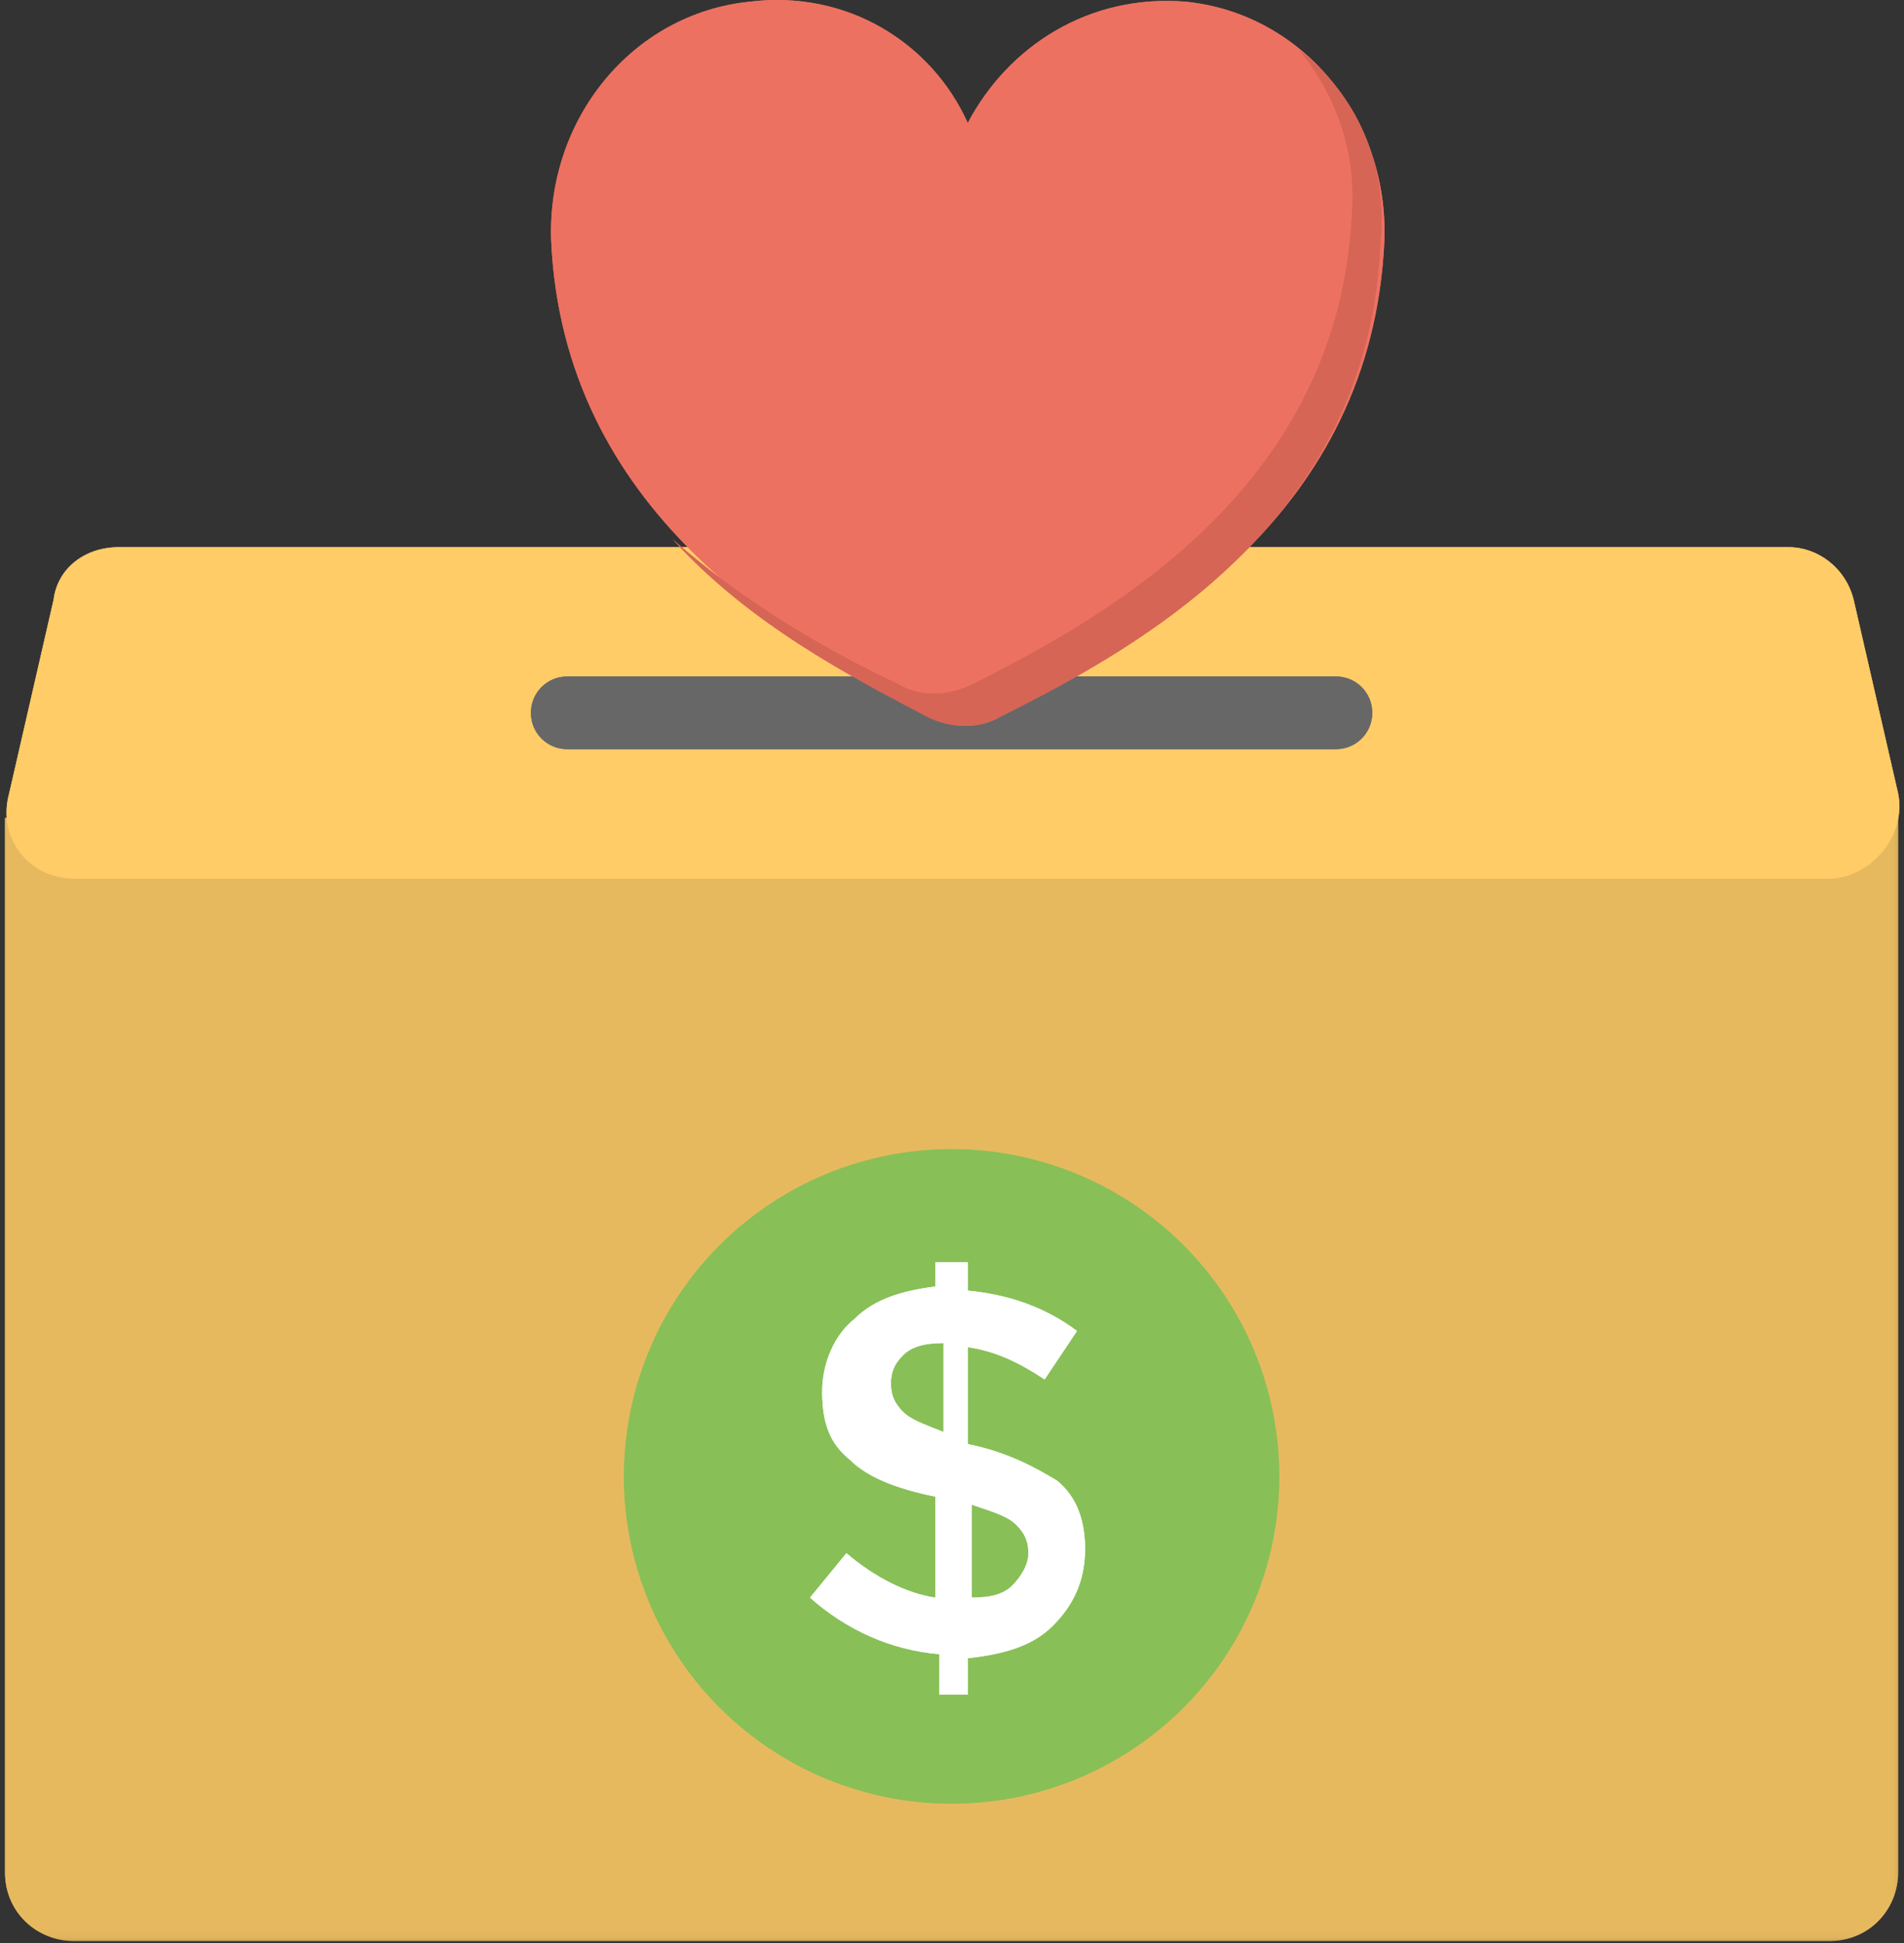 <svg width="195" height="199" viewBox="0 0 195 199" fill="none" xmlns="http://www.w3.org/2000/svg">
<rect x="0" y="0" width="195" height="199" fill="#333333" stroke="none"/>
<mask id="mask0_67_37" style="mask-type:luminance" maskUnits="userSpaceOnUse" x="0" y="82" width="195" height="117">
<path d="M0 82.938H194.667V198.776H0V82.938Z" fill="white"/>
</mask>
<g mask="url(#mask0_67_37)">
<path d="M0.516 83.755V191.745C0.516 195.88 3.833 198.776 7.562 198.776H187.354C191.5 198.776 194.401 195.469 194.401 191.745V83.755H0.516Z" fill="#E7B95E"/>
</g>
<mask id="mask1_67_37" style="mask-type:luminance" maskUnits="userSpaceOnUse" x="0" y="82" width="195" height="117">
<path d="M0 82.938H194.667V198.776H0V82.938Z" fill="white"/>
</mask>
<g mask="url(#mask1_67_37)">
<path d="M0.516 83.755V191.745C0.516 195.88 3.833 198.776 7.562 198.776H187.354C191.5 198.776 194.401 195.469 194.401 191.745V83.755H0.516Z" fill="#E7B95E"/>
</g>
<path d="M131.015 151.198C131.015 152.297 130.958 153.391 130.854 154.479C130.744 155.573 130.583 156.657 130.369 157.735C130.156 158.813 129.89 159.875 129.567 160.927C129.249 161.974 128.88 163.006 128.458 164.021C128.041 165.037 127.572 166.026 127.051 166.995C126.536 167.964 125.968 168.901 125.359 169.818C124.749 170.729 124.093 171.61 123.395 172.459C122.697 173.308 121.963 174.12 121.187 174.896C120.411 175.672 119.593 176.407 118.744 177.104C117.895 177.797 117.015 178.453 116.098 179.063C115.187 179.672 114.244 180.235 113.275 180.756C112.307 181.271 111.312 181.74 110.301 182.162C109.286 182.578 108.249 182.948 107.197 183.266C106.145 183.584 105.083 183.855 104.005 184.068C102.926 184.282 101.838 184.443 100.744 184.547C99.65 184.657 98.557 184.709 97.458 184.709C96.359 184.709 95.26 184.657 94.166 184.547C93.072 184.443 91.989 184.282 90.911 184.068C89.833 183.855 88.77 183.584 87.718 183.266C86.666 182.948 85.63 182.578 84.614 182.162C83.598 181.74 82.609 181.271 81.64 180.756C80.671 180.235 79.728 179.672 78.817 179.063C77.9 178.453 77.02 177.797 76.171 177.104C75.322 176.407 74.505 175.672 73.728 174.896C72.953 174.12 72.213 173.308 71.52 172.459C70.822 171.61 70.166 170.729 69.557 169.818C68.947 168.901 68.38 167.964 67.864 166.995C67.343 166.026 66.874 165.037 66.458 164.021C66.036 163.006 65.666 161.974 65.348 160.927C65.025 159.875 64.76 158.813 64.546 157.735C64.333 156.657 64.171 155.573 64.062 154.479C63.953 153.391 63.9 152.297 63.9 151.198C63.9 150.099 63.953 149.006 64.062 147.912C64.171 146.818 64.333 145.735 64.546 144.657C64.76 143.584 65.025 142.521 65.348 141.469C65.666 140.417 66.036 139.386 66.458 138.37C66.874 137.36 67.343 136.365 67.864 135.401C68.38 134.433 68.947 133.49 69.557 132.578C70.166 131.667 70.822 130.787 71.52 129.938C72.213 129.089 72.953 128.276 73.728 127.5C74.505 126.724 75.322 125.985 76.171 125.292C77.02 124.594 77.9 123.943 78.817 123.334C79.728 122.724 80.671 122.157 81.64 121.641C82.609 121.125 83.598 120.657 84.614 120.235C85.63 119.813 86.666 119.443 87.718 119.125C88.77 118.808 89.833 118.542 90.911 118.328C91.989 118.115 93.072 117.953 94.166 117.844C95.26 117.735 96.359 117.683 97.458 117.683C98.557 117.683 99.65 117.735 100.744 117.844C101.838 117.953 102.926 118.115 104.005 118.328C105.083 118.542 106.145 118.808 107.197 119.125C108.249 119.443 109.286 119.813 110.301 120.235C111.312 120.657 112.307 121.125 113.275 121.641C114.244 122.157 115.187 122.724 116.098 123.334C117.015 123.943 117.895 124.594 118.744 125.292C119.593 125.985 120.411 126.724 121.187 127.5C121.963 128.276 122.697 129.089 123.395 129.938C124.093 130.787 124.749 131.667 125.359 132.578C125.968 133.49 126.536 134.433 127.051 135.401C127.572 136.365 128.041 137.36 128.458 138.37C128.88 139.386 129.249 140.417 129.567 141.469C129.89 142.521 130.156 143.584 130.369 144.657C130.583 145.735 130.744 146.818 130.854 147.912C130.958 149.006 131.015 150.099 131.015 151.198Z" fill="#88C057"/>
<path d="M131.015 151.198C131.015 152.297 130.958 153.391 130.854 154.479C130.744 155.573 130.583 156.657 130.369 157.735C130.156 158.813 129.89 159.875 129.567 160.927C129.249 161.974 128.88 163.006 128.458 164.021C128.041 165.037 127.572 166.026 127.051 166.995C126.536 167.964 125.968 168.901 125.359 169.818C124.749 170.729 124.093 171.61 123.395 172.459C122.697 173.308 121.963 174.12 121.187 174.896C120.411 175.672 119.593 176.407 118.744 177.104C117.895 177.797 117.015 178.453 116.098 179.063C115.187 179.672 114.244 180.235 113.275 180.756C112.307 181.271 111.312 181.74 110.301 182.162C109.286 182.578 108.249 182.948 107.197 183.266C106.145 183.584 105.083 183.855 104.005 184.068C102.926 184.282 101.838 184.443 100.744 184.547C99.65 184.657 98.557 184.709 97.458 184.709C96.359 184.709 95.26 184.657 94.166 184.547C93.072 184.443 91.989 184.282 90.911 184.068C89.833 183.855 88.77 183.584 87.718 183.266C86.666 182.948 85.63 182.578 84.614 182.162C83.598 181.74 82.609 181.271 81.64 180.756C80.671 180.235 79.728 179.672 78.817 179.063C77.9 178.453 77.02 177.797 76.171 177.104C75.322 176.407 74.505 175.672 73.728 174.896C72.953 174.12 72.213 173.308 71.52 172.459C70.822 171.61 70.166 170.729 69.557 169.818C68.947 168.901 68.38 167.964 67.864 166.995C67.343 166.026 66.874 165.037 66.458 164.021C66.036 163.006 65.666 161.974 65.348 160.927C65.025 159.875 64.76 158.813 64.546 157.735C64.333 156.657 64.171 155.573 64.062 154.479C63.953 153.391 63.9 152.297 63.9 151.198C63.9 150.099 63.953 149.006 64.062 147.912C64.171 146.818 64.333 145.735 64.546 144.657C64.76 143.584 65.025 142.521 65.348 141.469C65.666 140.417 66.036 139.386 66.458 138.37C66.874 137.36 67.343 136.365 67.864 135.401C68.38 134.433 68.947 133.49 69.557 132.578C70.166 131.667 70.822 130.787 71.52 129.938C72.213 129.089 72.953 128.276 73.728 127.5C74.505 126.724 75.322 125.985 76.171 125.292C77.02 124.594 77.9 123.943 78.817 123.334C79.728 122.724 80.671 122.157 81.64 121.641C82.609 121.125 83.598 120.657 84.614 120.235C85.63 119.813 86.666 119.443 87.718 119.125C88.77 118.808 89.833 118.542 90.911 118.328C91.989 118.115 93.072 117.953 94.166 117.844C95.26 117.735 96.359 117.683 97.458 117.683C98.557 117.683 99.65 117.735 100.744 117.844C101.838 117.953 102.926 118.115 104.005 118.328C105.083 118.542 106.145 118.808 107.197 119.125C108.249 119.443 109.286 119.813 110.301 120.235C111.312 120.657 112.307 121.125 113.275 121.641C114.244 122.157 115.187 122.724 116.098 123.334C117.015 123.943 117.895 124.594 118.744 125.292C119.593 125.985 120.411 126.724 121.187 127.5C121.963 128.276 122.697 129.089 123.395 129.938C124.093 130.787 124.749 131.667 125.359 132.578C125.968 133.49 126.536 134.433 127.051 135.401C127.572 136.365 128.041 137.36 128.458 138.37C128.88 139.386 129.249 140.417 129.567 141.469C129.89 142.521 130.156 143.584 130.369 144.657C130.583 145.735 130.744 146.818 130.854 147.912C130.958 149.006 131.015 150.099 131.015 151.198Z" fill="#88C057"/>
<path d="M96.213 173.125V169.401C91.245 168.99 86.687 166.917 82.958 163.61L86.687 159.058C89.588 161.542 92.901 163.198 95.802 163.61V153.266C91.656 152.438 88.76 151.198 87.099 149.542C85.031 147.886 84.203 145.818 84.203 142.511C84.203 139.61 85.442 136.714 87.515 135.063C89.588 132.99 92.484 132.167 95.802 131.75V129.266H99.114V132.167C103.26 132.578 106.984 133.818 110.302 136.302L106.984 141.266C104.5 139.61 102.015 138.37 99.114 137.959V147.886C103.26 148.714 106.156 150.37 108.229 151.61C110.302 153.266 111.13 155.75 111.13 158.646C111.13 161.953 109.885 164.438 107.817 166.505C105.744 168.573 102.843 169.401 99.114 169.818V173.542H96.213V173.125ZM92.484 138.787C91.656 139.61 91.245 140.438 91.245 141.683C91.245 142.922 91.656 143.75 92.484 144.578C93.317 145.406 94.557 145.818 96.63 146.646V137.542C94.557 137.542 93.317 137.959 92.484 138.787ZM103.672 162.37C104.5 161.542 105.328 160.297 105.328 159.058C105.328 157.818 104.916 156.99 104.088 156.162C103.26 155.334 102.015 154.922 99.531 154.094V163.61C101.599 163.61 102.843 163.198 103.672 162.37Z" fill="white"/>
<path d="M96.213 173.125V169.401C91.245 168.99 86.687 166.917 82.958 163.61L86.687 159.058C89.588 161.542 92.901 163.198 95.802 163.61V153.266C91.656 152.438 88.76 151.198 87.099 149.542C85.031 147.886 84.203 145.818 84.203 142.511C84.203 139.61 85.442 136.714 87.515 135.063C89.588 132.99 92.484 132.167 95.802 131.75V129.266H99.114V132.167C103.26 132.578 106.984 133.818 110.302 136.302L106.984 141.266C104.5 139.61 102.015 138.37 99.114 137.959V147.886C103.26 148.714 106.156 150.37 108.229 151.61C110.302 153.266 111.13 155.75 111.13 158.646C111.13 161.953 109.885 164.438 107.817 166.505C105.744 168.573 102.843 169.401 99.114 169.818V173.542H96.213V173.125ZM92.484 138.787C91.656 139.61 91.245 140.438 91.245 141.683C91.245 142.922 91.656 143.75 92.484 144.578C93.317 145.406 94.557 145.818 96.63 146.646V137.542C94.557 137.542 93.317 137.959 92.484 138.787ZM103.672 162.37C104.5 161.542 105.328 160.297 105.328 159.058C105.328 157.818 104.916 156.99 104.088 156.162C103.26 155.334 102.015 154.922 99.531 154.094V163.61C101.599 163.61 102.843 163.198 103.672 162.37Z" fill="white"/>
<path d="M194.401 81.271L189.843 61.412C189.015 58.104 186.114 56.037 183.213 56.037H12.119C8.802 56.037 5.901 58.104 5.489 61.412L0.932 81.271C-0.313 85.823 3.005 89.964 7.562 89.964H187.77C191.911 89.547 195.229 85.412 194.401 81.271Z" fill="#FFCC67"/>
<path d="M194.401 81.271L189.843 61.412C189.015 58.104 186.114 56.037 183.213 56.037H12.119C8.802 56.037 5.901 58.104 5.489 61.412L0.932 81.271C-0.313 85.823 3.005 89.964 7.562 89.964H187.77C191.911 89.547 195.229 85.412 194.401 81.271Z" fill="#FFCC67"/>
<path d="M136.813 69.276H58.104C56.031 69.276 54.375 70.927 54.375 73C54.375 75.068 56.031 76.724 58.104 76.724H136.813C138.885 76.724 140.542 75.068 140.542 73C140.542 70.927 138.885 69.276 136.813 69.276Z" fill="#676767"/>
<path d="M136.813 69.276H58.104C56.031 69.276 54.375 70.927 54.375 73C54.375 75.068 56.031 76.724 58.104 76.724H136.813C138.885 76.724 140.542 75.068 140.542 73C140.542 70.927 138.885 69.276 136.813 69.276Z" fill="#676767"/>
<path d="M121.484 0.177C111.542 -0.651 103.26 4.729 99.115 12.594C95.385 4.318 86.688 -1.062 76.745 0.177C64.729 1.422 56.031 12.177 56.443 24.589C57.688 52.313 80.474 65.552 95.385 73C97.875 74.24 100.771 74.24 102.844 73C117.755 65.552 140.542 52.724 141.786 24.589C142.198 12.177 133.5 1.422 121.484 0.177Z" fill="#ED7161"/>
<path d="M121.484 0.177C111.542 -0.651 103.26 4.729 99.115 12.594C95.385 4.318 86.688 -1.062 76.745 0.177C64.729 1.422 56.031 12.177 56.443 24.589C57.688 52.313 80.474 65.552 95.385 73C97.875 74.24 100.771 74.24 102.844 73C117.755 65.552 140.542 52.724 141.786 24.589C142.198 12.177 133.5 1.422 121.484 0.177Z" fill="#ED7161"/>
<path d="M133.089 5.146C136.813 9.693 138.885 15.49 138.474 21.693C137.229 49.417 114.443 62.656 99.531 70.104C97.042 71.344 94.146 71.344 92.073 70.104C85.031 66.792 76.328 61.828 68.875 55.209C76.745 63.896 87.099 69.276 94.974 73.412C97.458 74.651 100.359 74.651 102.427 73.412C117.344 65.964 140.13 53.141 141.37 25.005C142.198 16.729 138.885 9.693 133.089 5.146Z" fill="#D66556"/>
<path d="M133.089 5.146C136.813 9.693 138.885 15.49 138.474 21.693C137.229 49.417 114.443 62.656 99.531 70.104C97.042 71.344 94.146 71.344 92.073 70.104C85.031 66.792 76.328 61.828 68.875 55.209C76.745 63.896 87.099 69.276 94.974 73.412C97.458 74.651 100.359 74.651 102.427 73.412C117.344 65.964 140.13 53.141 141.37 25.005C142.198 16.729 138.885 9.693 133.089 5.146Z" fill="#D66556"/>
</svg>
